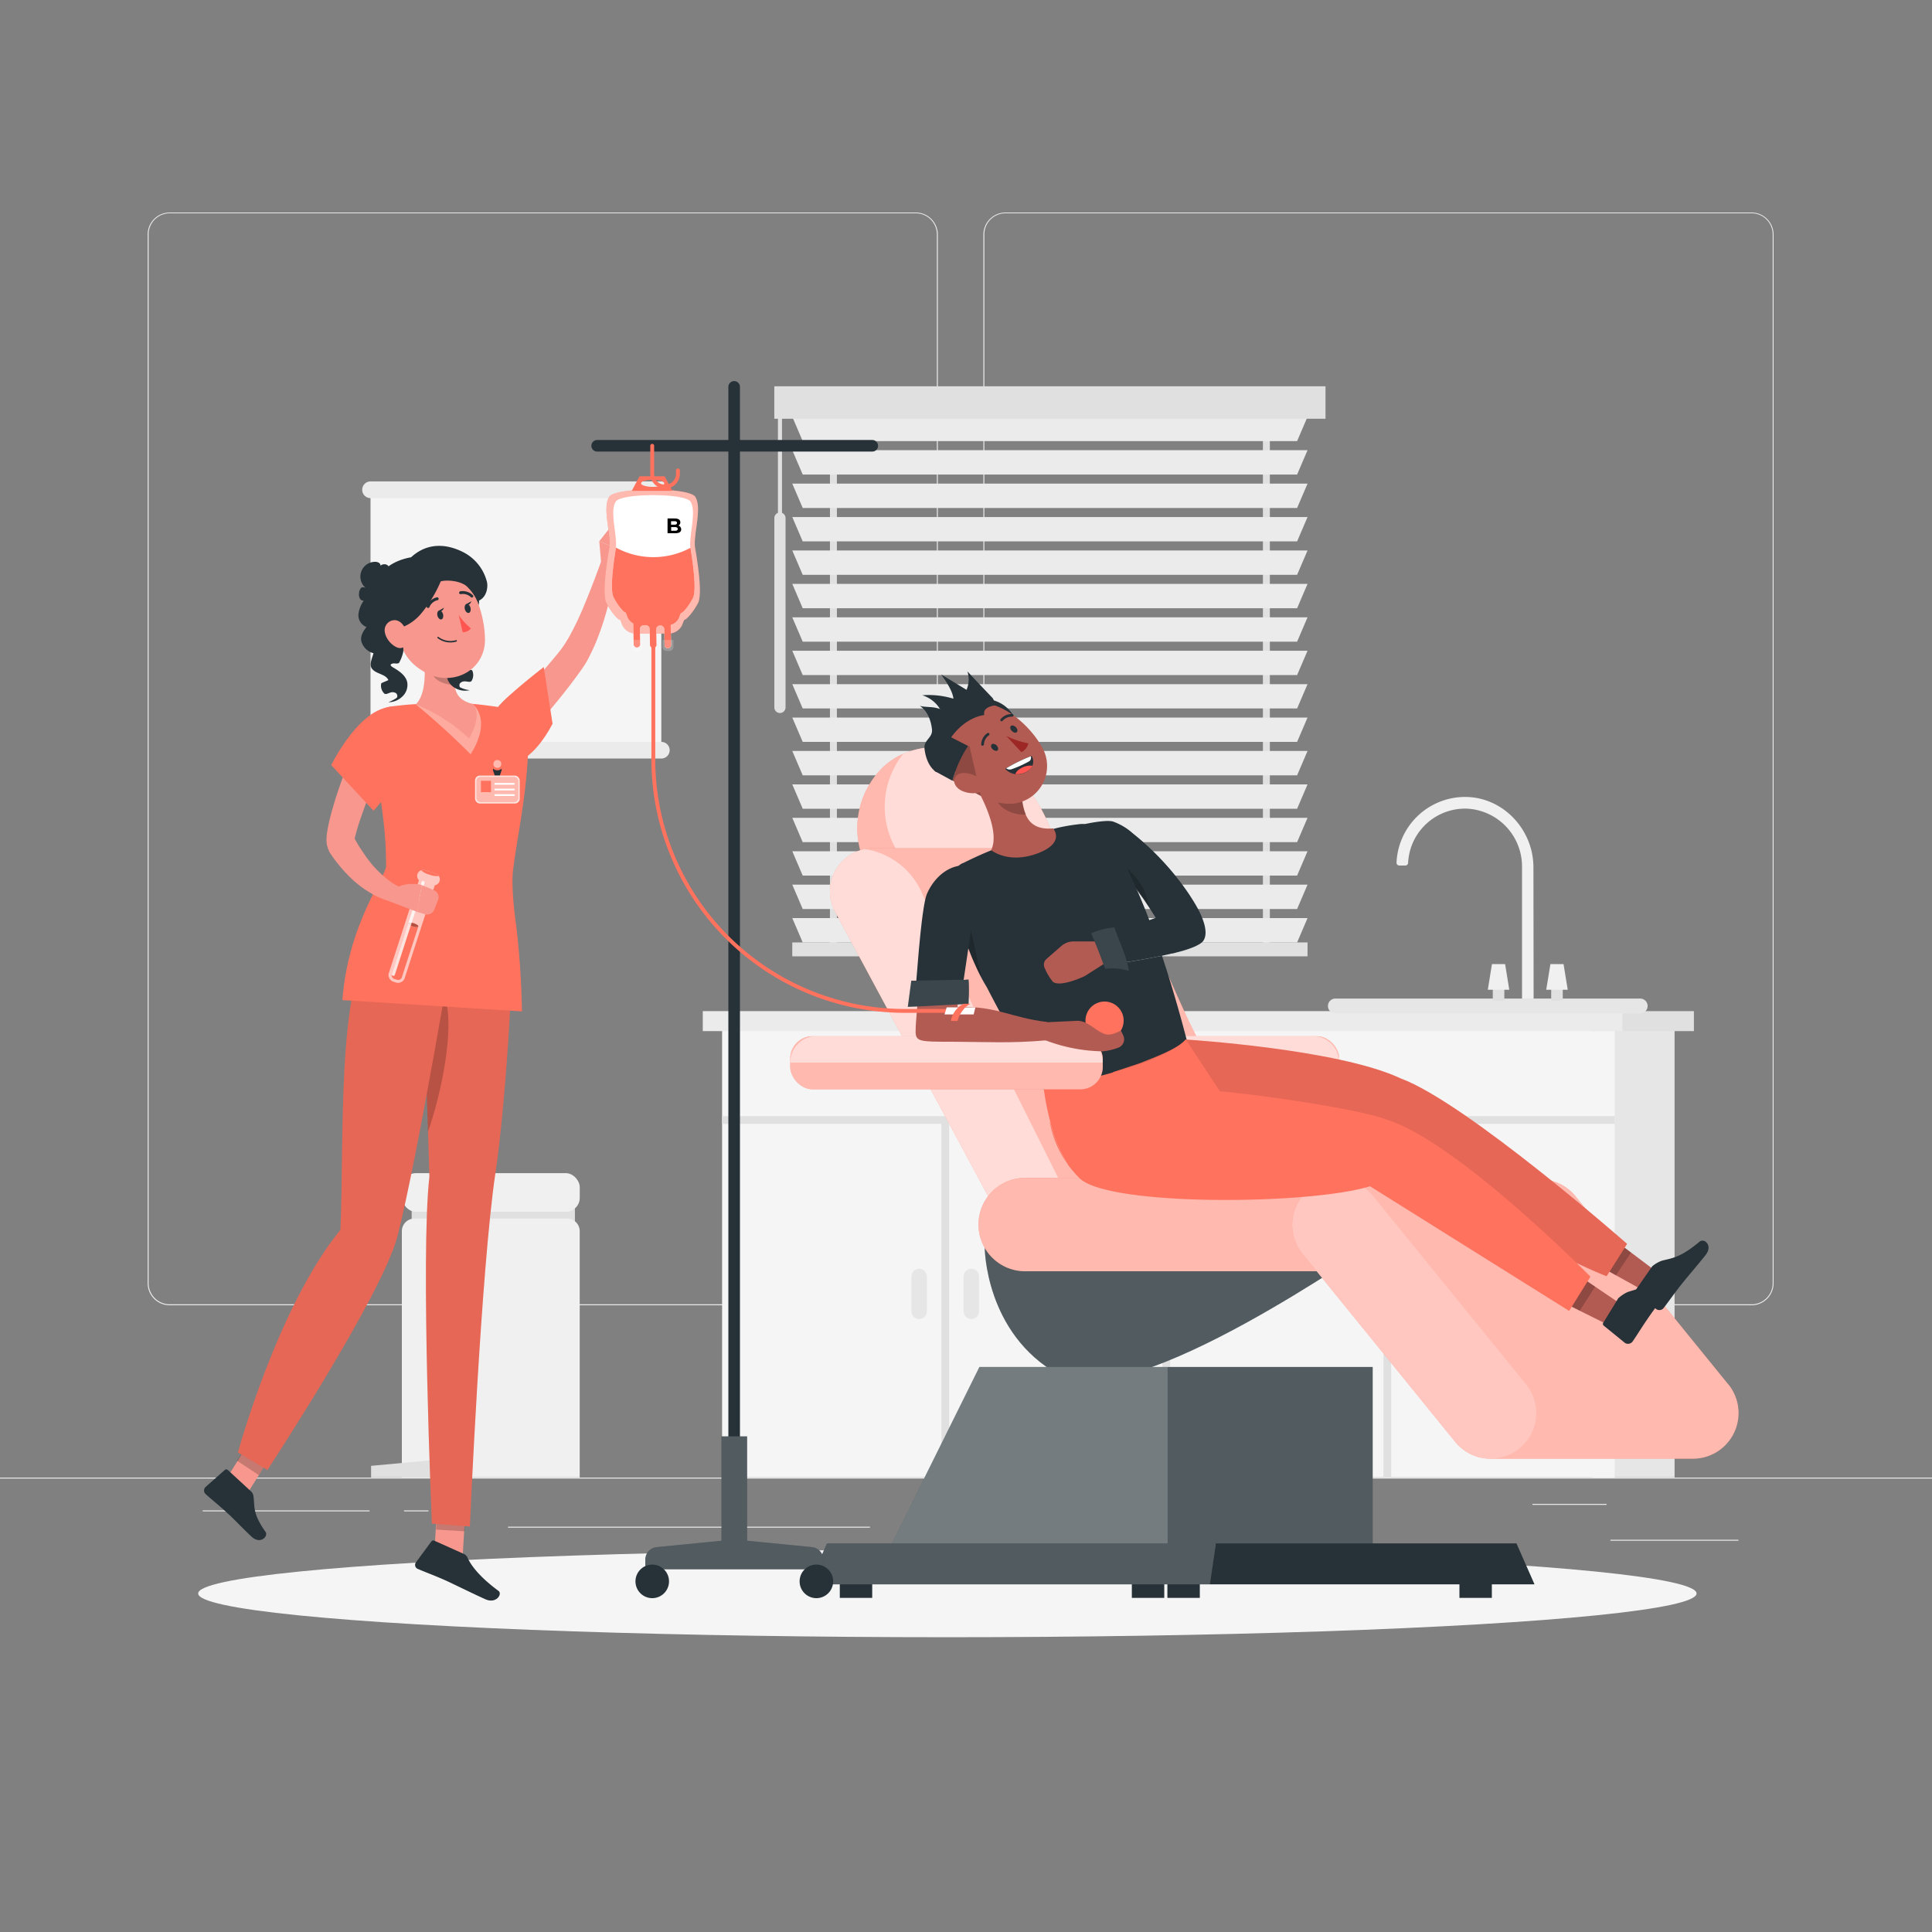 <svg xmlns="http://www.w3.org/2000/svg" viewBox="0 0 500 500"><rect x="0" y="0" width="500" height="500" fill="#808080" stroke="none"/><g id="freepik--background-complete--inject-1"><rect x="416.78" y="398.49" width="33.12" height="0.25" style="fill:#ebebeb"></rect><rect x="322.53" y="401.21" width="8.69" height="0.25" style="fill:#ebebeb"></rect><rect x="396.59" y="389.21" width="19.19" height="0.25" style="fill:#ebebeb"></rect><rect x="52.46" y="390.89" width="43.19" height="0.25" style="fill:#ebebeb"></rect><rect x="104.56" y="390.89" width="6.33" height="0.25" style="fill:#ebebeb"></rect><rect x="131.47" y="395.11" width="93.68" height="0.25" style="fill:#ebebeb"></rect><path d="M237,337.8H43.92a5.71,5.71,0,0,1-5.71-5.71V60.66A5.71,5.71,0,0,1,43.92,55H237a5.71,5.71,0,0,1,5.71,5.71V332.09A5.71,5.71,0,0,1,237,337.8ZM43.92,55.2a5.47,5.47,0,0,0-5.46,5.46V332.09a5.47,5.47,0,0,0,5.46,5.46H237a5.47,5.47,0,0,0,5.46-5.46V60.66A5.47,5.47,0,0,0,237,55.2Z" style="fill:#ebebeb"></path><path d="M453.31,337.8H260.21a5.72,5.72,0,0,1-5.71-5.71V60.66A5.72,5.72,0,0,1,260.21,55h193.1A5.71,5.71,0,0,1,459,60.66V332.09A5.71,5.71,0,0,1,453.31,337.8ZM260.21,55.2a5.47,5.47,0,0,0-5.46,5.46V332.09a5.47,5.47,0,0,0,5.46,5.46h193.1a5.47,5.47,0,0,0,5.46-5.46V60.66a5.47,5.47,0,0,0-5.46-5.46Z" style="fill:#ebebeb"></path><rect y="382.4" width="500" height="0.25" style="fill:#ebebeb"></rect><rect x="214.79" y="105.33" width="1.8" height="140.37" style="fill:#e0e0e0"></rect><rect x="326.84" y="105.33" width="1.8" height="140.37" style="fill:#e0e0e0"></rect><polygon points="335.69 114.16 207.74 114.16 205.04 107.86 338.39 107.86 335.69 114.16" style="fill:#ebebeb"></polygon><polygon points="335.69 122.81 207.74 122.81 205.04 116.51 338.39 116.51 335.69 122.81" style="fill:#ebebeb"></polygon><polygon points="335.69 131.46 207.74 131.46 205.04 125.16 338.39 125.16 335.69 131.46" style="fill:#ebebeb"></polygon><polygon points="335.69 140.11 207.74 140.11 205.04 133.81 338.39 133.81 335.69 140.11" style="fill:#ebebeb"></polygon><polygon points="335.69 148.76 207.74 148.76 205.04 142.46 338.39 142.46 335.69 148.76" style="fill:#ebebeb"></polygon><polygon points="335.69 157.41 207.74 157.41 205.04 151.11 338.39 151.11 335.69 157.41" style="fill:#ebebeb"></polygon><polygon points="335.69 166.06 207.74 166.06 205.04 159.76 338.39 159.76 335.69 166.06" style="fill:#ebebeb"></polygon><polygon points="335.69 174.71 207.74 174.71 205.04 168.41 338.39 168.41 335.69 174.71" style="fill:#ebebeb"></polygon><polygon points="335.69 183.35 207.74 183.35 205.04 177.06 338.39 177.06 335.69 183.35" style="fill:#ebebeb"></polygon><polygon points="335.69 192 207.74 192 205.04 185.7 338.39 185.7 335.69 192" style="fill:#ebebeb"></polygon><polygon points="335.69 200.65 207.74 200.65 205.04 194.35 338.39 194.35 335.69 200.65" style="fill:#ebebeb"></polygon><polygon points="335.69 209.3 207.74 209.3 205.04 203 338.39 203 335.69 209.3" style="fill:#ebebeb"></polygon><polygon points="335.69 217.95 207.74 217.95 205.04 211.65 338.39 211.65 335.69 217.95" style="fill:#ebebeb"></polygon><polygon points="335.69 226.6 207.74 226.6 205.04 220.3 338.39 220.3 335.69 226.6" style="fill:#ebebeb"></polygon><polygon points="335.69 235.25 207.74 235.25 205.04 228.95 338.39 228.95 335.69 235.25" style="fill:#ebebeb"></polygon><polygon points="335.69 243.9 207.74 243.9 205.04 237.6 338.39 237.6 335.69 243.9" style="fill:#ebebeb"></polygon><rect x="205.04" y="243.9" width="133.35" height="3.6" style="fill:#e0e0e0"></rect><rect x="200.39" y="99.97" width="142.65" height="8.4" style="fill:#e0e0e0"></rect><path d="M201.85,184.53h0a1.45,1.45,0,0,1-1.45-1.45v-49a1.45,1.45,0,0,1,1.45-1.45h0a1.45,1.45,0,0,1,1.45,1.45v49A1.45,1.45,0,0,1,201.85,184.53Z" style="fill:#e0e0e0"></path><rect x="201.33" y="106.69" width="1.05" height="29.1" style="fill:#e0e0e0"></rect><path d="M396.9,260.35h-3v-35.9a15,15,0,0,0-14-15.16,14.76,14.76,0,0,0-15.48,14,.73.73,0,0,1-.72.71h-1.55a.73.73,0,0,1-.73-.75,17.77,17.77,0,0,1,17.43-17c9.93-.17,18,8.29,18,18.22Z" style="fill:#f0f0f0"></path><rect x="412.06" y="264.27" width="21.32" height="118.09" style="fill:#e6e6e6"></rect><rect x="186.88" y="264.27" width="231" height="118.09" style="fill:#f5f5f5"></rect><polygon points="417.88 288.86 186.88 288.86 186.88 290.86 243.63 290.86 243.63 382.36 245.63 382.36 245.63 290.86 300.84 290.86 300.84 382.36 302.84 382.36 302.84 290.86 358.04 290.86 358.04 382.36 360.04 382.36 360.04 290.86 417.88 290.86 417.88 288.86" style="fill:#e0e0e0"></polygon><path d="M237.88,341.36h0a2,2,0,0,1-2-2v-9a2,2,0,0,1,2-2h0a2,2,0,0,1,2,2v9A2,2,0,0,1,237.88,341.36Z" style="fill:#e6e6e6"></path><path d="M251.38,341.36h0a2,2,0,0,1-2-2v-9a2,2,0,0,1,2-2h0a2,2,0,0,1,2,2v9A2,2,0,0,1,251.38,341.36Z" style="fill:#e6e6e6"></path><path d="M352.29,341.36h0a2,2,0,0,1-2-2v-9a2,2,0,0,1,2-2h0a2,2,0,0,1,2,2v9A2,2,0,0,1,352.29,341.36Z" style="fill:#e6e6e6"></path><path d="M365.79,341.36h0a2,2,0,0,1-2-2v-9a2,2,0,0,1,2-2h0a2,2,0,0,1,2,2v9A2,2,0,0,1,365.79,341.36Z" style="fill:#e6e6e6"></path><rect x="411.88" y="261.68" width="26.5" height="5.17" style="fill:#e0e0e0"></rect><rect x="181.88" y="261.68" width="238" height="5.17" style="fill:#ebebeb"></rect><path d="M424.48,262.27H345.59a1.92,1.92,0,0,1-1.92-1.92h0a1.92,1.92,0,0,1,1.92-1.92h78.89a1.92,1.92,0,0,1,1.92,1.92h0A1.92,1.92,0,0,1,424.48,262.27Z" style="fill:#e6e6e6"></path><rect x="401.45" y="255.2" width="2.99" height="3.8" style="fill:#e0e0e0"></rect><polygon points="405.73 256.15 400.16 256.15 401.25 249.5 404.64 249.5 405.73 256.15" style="fill:#f0f0f0"></polygon><rect x="386.33" y="255.2" width="2.99" height="3.8" style="fill:#e0e0e0"></rect><polygon points="390.6 256.15 385.04 256.15 386.12 249.5 389.52 249.5 390.6 256.15" style="fill:#f0f0f0"></polygon><rect x="95.89" y="126.75" width="75.26" height="67.4" style="fill:#f5f5f5"></rect><path d="M171.16,128.91H95.89a2.15,2.15,0,0,1-2.15-2.16h0a2.16,2.16,0,0,1,2.15-2.16h75.27a2.16,2.16,0,0,1,2.15,2.16h0A2.15,2.15,0,0,1,171.16,128.91Z" style="fill:#ebebeb"></path><path d="M171.16,196.31H95.89a2.16,2.16,0,0,1-2.15-2.16h0A2.16,2.16,0,0,1,95.89,192h75.27a2.16,2.16,0,0,1,2.15,2.16h0A2.16,2.16,0,0,1,171.16,196.31Z" style="fill:#ebebeb"></path><rect x="106.54" y="311.61" width="42.25" height="6.5" style="fill:#e0e0e0"></rect><path d="M107.31,315.36h39.45a3.27,3.27,0,0,1,3.27,3.27v63.73a0,0,0,0,1,0,0H104a0,0,0,0,1,0,0V318.63A3.27,3.27,0,0,1,107.31,315.36Z" style="fill:#f0f0f0"></path><rect x="104.04" y="303.61" width="46" height="10" rx="3.61" style="fill:#f0f0f0"></rect><polygon points="117.54 382.36 96.04 382.36 96.04 379.36 117.54 377.36 117.54 382.36" style="fill:#e0e0e0"></polygon></g><g id="freepik--Shadow--inject-1"><ellipse id="freepik--path--inject-1" cx="245.18" cy="412.39" rx="193.89" ry="11.32" style="fill:#f5f5f5"></ellipse></g><g id="freepik--character-2--inject-1"><path d="M254.84,322.77s0,22.31,19.22,33,81.9-34.84,80.79-33S254.84,322.77,254.84,322.77Z" style="fill:#263238"></path><path d="M254.84,322.77s0,22.31,19.22,33,81.9-34.84,80.79-33S254.84,322.77,254.84,322.77Z" style="fill:#fff;opacity:0.2"></path><path d="M274.66,226.54c-15.61.51-32.43,1-48,1.52A22.07,22.07,0,0,1,228.06,199a17.49,17.49,0,0,1,5.68-3.89c7.85-3.44,18.27-1.86,25.55,2.91,7.75,5.09,12.56,14,14.54,23.21A46.61,46.61,0,0,1,274.66,226.54Z" style="fill:#FF725E"></path><path d="M274.66,226.54c-15.61.51-32.43,1-48,1.52A22.07,22.07,0,0,1,228.06,199a17.49,17.49,0,0,1,5.68-3.89c7.85-3.44,18.27-1.86,25.55,2.91,7.75,5.09,12.56,14,14.54,23.21A46.61,46.61,0,0,1,274.66,226.54Z" style="fill:#fff;opacity:0.5"></path><path d="M273.83,221.22l-40.08,1.27a22,22,0,0,1,0-27.39c7.85-3.44,18.27-1.86,25.55,2.91C267,203.1,271.85,212,273.83,221.22Z" style="fill:#fff;opacity:0.5"></path><path d="M372.13,317.23a10.89,10.89,0,0,1-10.89,10.88H265.71L216.15,236a11.1,11.1,0,0,1-1.35-5.29,11.82,11.82,0,0,1,.37-2.83,11.17,11.17,0,0,1,8.65-8.14,10.4,10.4,0,0,1,2.18-.22h49a19.29,19.29,0,0,1,17.56,11.34l15,33.23,20.37,40.74s23.13.78,33.87,0S372.13,317.23,372.13,317.23Z" style="fill:#FF725E"></path><path d="M372.13,317.23a10.89,10.89,0,0,1-10.89,10.88H265.71L216.15,236a11.1,11.1,0,0,1-1.35-5.29,11.82,11.82,0,0,1,.37-2.83,11.17,11.17,0,0,1,8.65-8.14,10.4,10.4,0,0,1,2.18-.22h49a19.29,19.29,0,0,1,17.56,11.34l15,33.23,20.37,40.74s23.13.78,33.87,0S372.13,317.23,372.13,317.23Z" style="fill:#fff;opacity:0.5"></path><path d="M318.08,317.23a10.88,10.88,0,0,1-10.88,10.88H265.71L216.15,236a11.1,11.1,0,0,1-1.35-5.29,11.82,11.82,0,0,1,.37-2.83,11.17,11.17,0,0,1,8.65-8.14,19.26,19.26,0,0,1,14.67,11.12l15,33.23,20.37,40.74s23.12.78,33.86,0S318.08,317.23,318.08,317.23Z" style="fill:#fff;opacity:0.5"></path><path d="M385.13,329H265.31a12.08,12.08,0,0,1-12.08-12.09h0a12.08,12.08,0,0,1,12.08-12.08H385.13a12.08,12.08,0,0,1,12.09,12.08h0A12.09,12.09,0,0,1,385.13,329Z" style="fill:#FF725E"></path><path d="M397.21,316.91A12.09,12.09,0,0,1,385.13,329H265.31a12.08,12.08,0,1,1,0-24.16H385.13A12.08,12.08,0,0,1,397.21,316.91Z" style="fill:#fff;opacity:0.5"></path><path d="M447.26,358.26l-39.54-48.69a11.82,11.82,0,0,0-10.26-4.32H347.22a11.78,11.78,0,0,0-8.43,2.59h0a11.81,11.81,0,0,0-1.73,16.61l39.55,48.7a11.78,11.78,0,0,0,9.14,4.36H438a11.81,11.81,0,0,0,9.29-19.25Z" style="fill:#FF725E"></path><path d="M393.21,374.87h0a11.8,11.8,0,0,1-16.6-1.72l-39.55-48.7a11.81,11.81,0,0,1,1.73-16.61h0a11.79,11.79,0,0,1,16.6,1.73l39.55,48.69A11.8,11.8,0,0,1,393.21,374.87Z" style="fill:#fff;opacity:0.2"></path><path d="M447.26,358.26l-39.54-48.69a11.82,11.82,0,0,0-10.26-4.32H347.22a11.78,11.78,0,0,0-8.43,2.59h0a11.81,11.81,0,0,0-1.73,16.61l39.55,48.7a11.78,11.78,0,0,0,9.14,4.36H438a11.81,11.81,0,0,0,9.29-19.25Z" style="fill:#fff;opacity:0.5"></path><rect x="217.34" y="405.14" width="8.39" height="8.39" style="fill:#263238"></rect><rect x="302.12" y="405.14" width="8.39" height="8.39" style="fill:#263238"></rect><rect x="292.92" y="405.14" width="8.39" height="8.39" style="fill:#263238"></rect><rect x="377.7" y="405.14" width="8.39" height="8.39" style="fill:#263238"></rect><polygon points="355.25 405.14 228 405.14 253.48 353.77 355.25 353.77 355.25 405.14" style="fill:#263238"></polygon><polygon points="355.25 405.14 228 405.14 253.48 353.77 355.25 353.77 355.25 405.14" style="fill:#fff;opacity:0.2"></polygon><polygon points="302.18 405.14 228 405.14 253.48 353.77 302.18 353.77 302.18 405.14" style="fill:#fff;opacity:0.2"></polygon><polygon points="392.46 399.43 214.01 399.43 209.34 410.02 397.13 410.02 392.46 399.43" style="fill:#263238"></polygon><polygon points="314.69 399.43 214.01 399.43 209.34 410.02 313.13 410.02 314.69 399.43" style="fill:#fff;opacity:0.2"></polygon><rect x="265.72" y="268.16" width="80.88" height="13.76" rx="5.79" style="fill:#FF725E"></rect><rect x="265.72" y="268.16" width="80.88" height="13.76" rx="5.79" style="fill:#fff;opacity:0.5"></rect><path d="M346.59,275a6.88,6.88,0,0,0-6.88-6.88H272.6a6.88,6.88,0,0,0-6.88,6.88Z" style="fill:#fff;opacity:0.5"></path><g id="freepik--group--inject-1"><path d="M307.21,269.45a71.91,71.91,0,0,1-21,8.8l-16,3.87c-1.36-3.1-5.94-9.44-14.84-26.65a47.21,47.21,0,0,1-2.88-5.5,64.24,64.24,0,0,1-4.3-12.66,55.58,55.58,0,0,1-1.21-7.68.25.25,0,0,0,0-.07,4.59,4.59,0,0,1,2.18-6.19l.08,0c2.2-1.1,5-2.41,7.78-3.51a161.52,161.52,0,0,1,16.28-5.52,47,47,0,0,1,5.65-1,7.94,7.94,0,0,1,7.14,2.53C290,220,298.59,236.28,307.21,269.45Z" style="fill:#263238"></path><g style="opacity:0.7"><path d="M300.67,247.37c-3.91.81-8.16,1.5-11.39,2-.53-1.83-1.34-3.64-2-5.41L298,240Q299.31,243.4,300.67,247.37Z" style="fill:#fff"></path></g><path d="M269,220.67c-7.91,3.18-12.49-.66-12.49-.66,2.34-4.74-2.26-13.82-5.25-18.65l5.58,2.13,7.6,2.9a21.75,21.75,0,0,0,.44,2.54,10.31,10.31,0,0,0,.56,1.76v0l0,.09c1,2.37,3,4,7.1,3.6C272.56,214.4,275.71,217.93,269,220.67Z" style="fill:#b25b52"></path><path d="M264.42,206.39a21.75,21.75,0,0,0,.44,2.54,10.31,10.31,0,0,0,.56,1.76v0l0,.09c-2.36.29-6.07-1.05-7.17-3.2a11.73,11.73,0,0,1-.86-2.22Z" style="opacity:0.2;isolation:isolate"></path><path d="M262.24,193.9s3.37,1.71,4.15-2.41c-3.36-2.2-2.42-3.18-3.74-5.55a8.71,8.71,0,0,0-7.39-5l-2.36,1.5C245.29,189.24,262.24,193.9,262.24,193.9Z" style="fill:#263238"></path><path d="M243.92,194.83a9.9,9.9,0,0,1,6.48-12.41c7.56-2.57,15.91,4.91,19.26,10.91A9.78,9.78,0,0,1,260.48,208c-5.49-.35-8.4-3.65-13.83-8.85A10,10,0,0,1,243.92,194.83Z" style="fill:#b25b52"></path><path d="M267,195.62a36.53,36.53,0,0,0-6.85,3.37,4.37,4.37,0,0,0,5.72.6,2.82,2.82,0,0,0,1.25-3.73Z" style="fill:#263238"></path><path d="M264.05,198.93a4.78,4.78,0,0,1,3.15-.76,2.93,2.93,0,0,1-1.3,1.39,4.68,4.68,0,0,1-3.14.76A2.86,2.86,0,0,1,264.05,198.93Z" style="fill:#ff5652"></path><path d="M266.79,195.71a1.28,1.28,0,0,1-.33,1.25,27.31,27.31,0,0,1-4.54,2.07,1.54,1.54,0,0,1-1.53-.18A41.25,41.25,0,0,1,266.79,195.71Z" style="fill:#fff"></path><path d="M253.85,206l-7.35-4a30.89,30.89,0,0,1,4.05-9l.38.19Z" style="fill:#b25b52"></path><path d="M253.85,206l-7.35-4a30.89,30.89,0,0,1,4.05-9l.38.19Z" style="opacity:0.2;isolation:isolate"></path><path d="M250.55,193.06a30.89,30.89,0,0,0-4.05,9l-4.59-2.5,3.59-9.08Z" style="fill:#263238"></path><path d="M264.34,194.66a3.44,3.44,0,0,0,1.81-2.28,22.65,22.65,0,0,1-5.75-1.93Z" style="fill:#9d2724"></path><path d="M247.62,200.63c1.44-1.22,4.35-.29,5.91.74,1.75,1.15,2.15,3,.23,3.64a7,7,0,0,1-4.74-.31C247.14,203.89,246.19,201.85,247.62,200.63Z" style="fill:#b25b52"></path><path d="M256.68,192.61c.3-.25.93-.06,1.3.35s.46,1,.16,1.25-.84.07-1.29-.34S256.37,192.87,256.68,192.61Z" style="fill:#263238"></path><path d="M261.63,187.87c.31-.26.88-.11,1.3.34s.51,1,.2,1.28-.88.1-1.3-.35S261.33,188.12,261.63,187.87Z" style="fill:#263238"></path><path d="M259.16,186.65a.37.37,0,0,0,.32-.1,3.07,3.07,0,0,1,2.43-1.07.34.34,0,0,0,.39-.29v0a.37.37,0,0,0-.31-.4h0a3.69,3.69,0,0,0-3,1.3.37.37,0,0,0,0,.51A.45.45,0,0,0,259.16,186.65Z" style="fill:#263238"></path><path d="M254.44,192.93a.37.37,0,0,0,.2-.27,3,3,0,0,1,1.25-2.34.33.33,0,0,0,.13-.47v0a.36.36,0,0,0-.49-.12h0a3.73,3.73,0,0,0-1.6,2.89.36.36,0,0,0,.34.38A.37.37,0,0,0,254.44,192.93Z" style="fill:#263238"></path></g><polygon points="427.93 328.53 426.2 334.48 418.65 330.29 416.52 329.11 415.05 328.29 419.55 322.22 420.46 322.91 422.47 324.42 427.93 328.53" style="fill:#b25b52"></polygon><path d="M441.35,324.87c-2.09,2.63-4.11,4.93-5.63,6.82-2.48,3.08-3.28,4.36-5.18,6.83a1.41,1.41,0,0,1-1.94.25l-5-4.56h0a.55.55,0,0,1,0-.77h0l4-5.73a8.56,8.56,0,0,1,2.48-1.44c2.72-.7,4.8-.77,9.79-4.95a1.32,1.32,0,0,1,1.76.23C442.26,322.19,442.53,323.41,441.35,324.87Z" style="fill:#263238"></path><polygon points="422.11 324.14 418.19 330.06 416.52 329.11 420.46 322.91 422.11 324.14" style="opacity:0.2"></polygon><g id="freepik--group--inject-1"><path d="M421.09,321.91l-5.31,8.38S386,318.87,359.94,294.57l.08-.43c-14.8,3.72-58.14,4.37-65.1-3-3.66-4.06-6.23-8.37-6.87-13.68l6.87-2.28c3.62-1.47,9.88-3.69,11.93-6.15h0s39.42,2.41,55.64,10.06C379.49,285.35,421.09,321.91,421.09,321.91Z" style="fill:#FF725E"></path></g><g style="opacity:0.1"><g id="freepik--group--inject-1"><path d="M421.09,321.91l-5.31,8.38S386,318.87,359.94,294.57l.08-.43c-14.8,3.72-58.14,4.37-65.1-3-3.66-4.06-6.23-8.37-6.87-13.68l6.87-2.28c3.62-1.47,9.88-3.69,11.93-6.15h0s39.42,2.41,55.64,10.06C379.49,285.35,421.09,321.91,421.09,321.91Z"></path></g></g><polygon points="419.89 337.78 416.51 343.04 408.85 339.22 406.19 337.88 410.21 331.23 410.21 331.22 419.89 337.78" style="fill:#b25b52"></polygon><polygon points="412.83 332.99 408.92 339.06 408.85 339.22 406.19 337.88 410.21 331.23 412.83 332.99" style="opacity:0.2"></polygon><path d="M411.59,330.38l-.32.57-5.17,8.32L354.56,307c-15.27,4.8-67.36,5.28-75.09-2a22.21,22.21,0,0,1-1.63-1.76c-.56-.63-1.07-1.29-1.55-1.95a.33.33,0,0,1,0-.06,38.24,38.24,0,0,1-4.45-10.81,68.8,68.8,0,0,1-1.71-8.64c14.65-2.9,32.28-7.57,36.75-12.78l8.8,13.4c14.82,1.44,37.31,5,43.16,7.35C377,295.3,411.59,330.38,411.59,330.38Z" style="fill:#FF725E"></path><path d="M277.84,303.25h0a19.19,19.19,0,0,1-1.52-2C276.77,302,277.28,302.62,277.84,303.25Z" style="fill:#FF725E"></path><g id="freepik--group--inject-1"><path d="M433,332.22c-.38.54-.77,1.06-1.13,1.58h0v0l-.05.07-1.14,1.53-.51.68c-.26.36-.54.75-.84,1.14l-.6.8-1.2,1.66c-2.4,3.39-3.16,4.78-5,7.48a1.47,1.47,0,0,1-2,.38l-4.63-3.77-.86-.7h0a.57.57,0,0,1-.07-.81l3.82-6.25a9.36,9.36,0,0,1,2.51-1.66c2.81-.9,5-1.1,9.95-5.78C432.29,327.53,435,329.35,433,332.22Z" style="fill:#263238"></path><path d="M276.26,301.22a26.81,26.81,0,0,1-4.55-10.77l.1,0A38,38,0,0,0,276.26,301.22Z" style="fill:#FF725E"></path></g><rect x="204.51" y="268.16" width="80.88" height="13.76" rx="5.79" style="fill:#FF725E"></rect><rect x="204.51" y="268.16" width="80.88" height="13.76" rx="5.79" style="fill:#fff;opacity:0.5"></rect><path d="M285.39,275a6.88,6.88,0,0,0-6.88-6.88H211.4a6.88,6.88,0,0,0-6.89,6.88Z" style="fill:#fff;opacity:0.5"></path><path d="M271,269.22c-9.47.83-15.26.42-24.7.38-8.18,0-9.34,0-9.34-2.64,0-3,.7-8.15.7-11.12,3.68.23,6.95.63,10.58,0l-.44,4.75c10.29-.26,13.75,2.79,23.2,3.9Z" style="fill:#b25b52"></path><path d="M254,253a63.47,63.47,0,0,1-5.76-15.64l2-1.18Z" style="opacity:0.2;isolation:isolate"></path><path d="M248.08,224.09c-3.74.68-6.69,3.76-8.19,7.25s-2.72,23.24-2.77,22.46l-1.28,0-.9,6.77c4.81-.14,10.92-.58,15.72-.72,0,0,.21-4.28,0-6.37l-1.27.11,2.66-17.85a18.52,18.52,0,0,0-.68-8.56,6.15,6.15,0,0,0-.53-1.25C250.23,225,249.23,223.88,248.08,224.09Z" style="fill:#263238"></path><path d="M290.8,264.14a4.94,4.94,0,1,1-4.93-4.94A4.94,4.94,0,0,1,290.8,264.14Z" style="fill:#FF725E"></path><path d="M285.41,272.08a15.16,15.16,0,0,0,4.14-1,2.3,2.3,0,0,0,1.15-3.1c-.19-.42-.39-.84-.63-1.26-1.3.64-2.88,1.37-4.24.85-2.64-1-4.18-3.33-7-3.39l-8.42.4a10.07,10.07,0,0,0-.12,4.54A43,43,0,0,0,285.41,272.08Z" style="fill:#b25b52"></path><path d="M286.59,248.88l-5.85,3.73s-6.23,3-8.25,1.49a14.83,14.83,0,0,1-2.11-3.54,2,2,0,0,1,.32-2.27l4-3.49a4.84,4.84,0,0,1,3.13-1.16h7.49Z" style="fill:#b25b52"></path><path d="M311.4,243.5a1.38,1.38,0,0,1-.23.27,2,2,0,0,1-.31.26,2.84,2.84,0,0,1-.38.27,12,12,0,0,1-2.1,1c-.2.08-.42.17-.65.24s-.45.17-.7.24c-.48.15-1,.31-1.52.45l-.53.14-1.5.39-.16,0c-.85.2-1.74.4-2.64.59a1.8,1.8,0,0,1-.32.06c-3,.63-6.26,1.18-9,1.6-.37.06-.74.12-1.08.16l-1,.15c-.53-1.84-2.65-5.24-3.31-7l10.73-3.91,2.41-.88s-2.64-4.19-3.48-5.34-1.51-2.07-2.27-3.12c-3.26-6.8-5.6-11.56-8.24-13.75a7.44,7.44,0,0,0-4.62-2s5.66-1.28,7.56-.7a15.31,15.31,0,0,1,5.12,3.06,71,71,0,0,1,14.6,15.82c.07.11.17.25.26.41.37.56.73,1.13,1.07,1.7C310.85,236.45,313.08,241.1,311.4,243.5Z" style="fill:#263238"></path><path d="M297.37,234.78l-2.93-4.08c-1-2.23-1.89-4.21-2.76-5.95l1.15,1.1a15.47,15.47,0,0,1,4.54,8.93Z" style="opacity:0.2;isolation:isolate"></path><path d="M292.15,251.28a14.24,14.24,0,0,0-6.15-.54q-1.65-4.65-3.59-9.19a18.42,18.42,0,0,1,6-1.54C289.62,243.69,291.62,247.46,292.15,251.28Z" style="fill:#263238"></path><path d="M292.15,251.28a14.24,14.24,0,0,0-6.15-.54q-1.65-4.65-3.59-9.19a18.42,18.42,0,0,1,6-1.54C289.62,243.69,291.62,247.46,292.15,251.28Z" style="fill:#fff;opacity:0.1"></path><path d="M242.32,199.84c-1.92-1.33-2.79-3.75-3.06-6.07s2.21-2.77,1.93-5.09-1.2-4.74-3.14-6c1.67.45,3.79.09,5.3.93a8.27,8.27,0,0,0-4.68-3.68,22.15,22.15,0,0,1,8.07.89c-.18-2-2-4.65-3.19-6.29l6.59,4a6.79,6.79,0,0,0,.22-4.78c2.06,2.22,6.54,6.92,6.54,6.92l1,1.84c-4,.4-3.15,2.54-3.15,2.54S245.61,185.71,242.32,199.84Z" style="fill:#263238"></path><polygon points="235.84 253.82 250.68 253.5 250.66 259.87 234.94 260.59 235.84 253.82" style="fill:#fff;opacity:0.1"></polygon></g><g id="freepik--character-1--inject-1"><g id="freepik--freepik--character-1--inject-22--inject-1"><polygon points="112.51 400.14 119.67 403.95 120.35 392.59 112.99 392.18 112.51 400.14" style="fill:#f7978d"></polygon><path d="M120,402.14l-7.59-3.41a.65.65,0,0,0-.78.2l-4,5.43a1.11,1.11,0,0,0,.25,1.54l.21.12c2.67,1.14,4,1.56,7.38,3.06,2,.92,7.29,3.53,10.14,4.8s4.46-1.37,3.41-2.15c-4.72-3.49-7.06-6.43-8.06-8.68A1.78,1.78,0,0,0,120,402.14Z" style="fill:#263238"></path><polygon points="120.35 392.6 120.22 396.3 112.86 395.86 112.99 392.18 120.35 392.6" style="opacity:0.2"></polygon><path d="M132.22,232.47c1.49,8.87-1.14,52-4,71.07-3.76,25.28-6.62,91.52-6.62,91.52l-9.83-.76s-3-69.46-.64-89.77c-.69-26.2-2.73-72-2.73-72Z" style="fill:#FF725E"></path><path d="M132.22,232.47c1.49,8.87-1.14,52-4,71.07-3.76,25.28-6.62,91.52-6.62,91.52l-9.83-.76s-3-69.46-.64-89.77c-.69-26.2-2.73-72-2.73-72Z" style="opacity:0.1"></path><path d="M109.59,261.08c-.24-6.64,4.56-12.45,6.24.1,1.06,8-1.65,21.9-5.06,31.7C110.44,282.61,110,271.18,109.59,261.08Z" style="opacity:0.2"></path><polygon points="58.64 382.65 64.22 386.2 69.24 378.12 63.66 374.57 58.64 382.65" style="fill:#f7978d"></polygon><path d="M65.08,386.07l-6.14-5.65a.55.55,0,0,0-.76,0l-5,4.43a1.26,1.26,0,0,0,0,1.79l0,0c2.16,1.94,3.3,2.75,6,5.25,1.66,1.52,3.65,3.69,5.94,5.81s4.38-.14,3.61-1.23c-3.47-4.91-2.75-6.61-3.13-9.2A2.12,2.12,0,0,0,65.08,386.07Z" style="fill:#263238"></path><polygon points="69.24 378.13 66.98 381.75 61.33 378.02 63.65 374.57 69.24 378.13" style="opacity:0.2"></polygon><path d="M117.55,242.66s-9.28,56-14.66,77.17C99,335.07,69.2,380.43,69.2,380.43l-7.62-4.54s10.25-37.69,26.53-57.62c1-23.67-1-62.69,8.38-75.53Z" style="fill:#FF725E"></path><path d="M117.55,242.66s-9.28,56-14.66,77.17C99,335.07,69.2,380.43,69.2,380.43l-7.62-4.54s10.25-37.69,26.53-57.62c1-23.67-1-62.69,8.38-75.53Z" style="opacity:0.1"></path><path d="M131.62,195.62c3.36-3.4,6.51-6.9,9.59-10.53s6.07-7.32,8.87-11.24l.53-.73.57-.85c.37-.57.71-1.14,1-1.71.62-1.15,1.14-2.33,1.67-3.44a70.47,70.47,0,0,0,2.53-6.91,97.87,97.87,0,0,0,3.15-14,2,2,0,0,0-3.92-1l0,0c-1.56,4.31-3.23,8.67-5,12.82-.9,2.09-1.88,4.12-2.92,6.05-.52,1-1.07,1.88-1.64,2.75-.28.44-.58.85-.87,1.25l-.45.57-.52.65c-2.9,3.52-6,7-9,10.42s-6.27,6.84-9.4,10.18l0,0a4.1,4.1,0,1,0,5.92,5.67Z" style="fill:#f7978d"></path><path d="M155.67,146.68l-.58-6.59,7.06,2.91s-.79,3.91-3.73,5.45Z" style="fill:#f7978d"></path><path d="M128.45,184c-.87-1.19,12.27-11.38,12.27-11.38L143,187.28s-2.62,5.41-6.43,8.36S126.87,188.7,128.45,184Z" style="fill:#FF725E"></path><path d="M160.33,136.06l2.57,2a1.64,1.64,0,0,1,.52,1.93l-1.27,3-7.06-2.91,2.95-3.74A1.64,1.64,0,0,1,160.33,136.06Z" style="fill:#f7978d"></path><path d="M136.77,188.8c.12,14.79-2.75,26.32-4,36.49-.16,1.29-.41,5.56.85,14.46a218,218,0,0,1,1.46,22l-46.47-2.93c1.53-19.93,11.32-32,11.31-34.74,0-8.26-.9-16.71-4.5-32.89a6.92,6.92,0,0,1,5.26-8.25,4.62,4.62,0,0,1,.63-.11c2-.26,4.11-.49,6.3-.6a103.87,103.87,0,0,1,14.76-.06c3.46.3,7.17.88,9.82,1.32A5.48,5.48,0,0,1,136.77,188.8Z" style="fill:#FF725E"></path><path d="M129,201.8h-.6l-.79-2.38a.7.7,0,0,1,.67-.92h.84a.7.7,0,0,1,.67.92Z" style="fill:#263238"></path><circle cx="128.72" cy="197.71" r="1.65" style="fill:#FF725E"></circle><circle cx="128.72" cy="197.71" r="1.02" style="fill:#fff;opacity:0.5"></circle><rect x="122.94" y="200.72" width="11.57" height="7.23" rx="1.25" style="fill:#FF725E"></rect><rect x="122.94" y="200.72" width="11.57" height="7.23" rx="1.25" style="fill:#fff;opacity:0.8"></rect><rect x="123.34" y="201.12" width="10.75" height="6.41" rx="0.94" style="fill:#FF725E"></rect><rect x="123.34" y="201.12" width="10.75" height="6.41" rx="0.94" style="fill:#fff;opacity:0.5"></rect><rect x="124.47" y="202.07" width="2.6" height="2.94" style="fill:#FF725E"></rect><path d="M128.17,203.09a.23.23,0,0,1,0-.46H133a.23.23,0,1,1,0,.46Z" style="fill:#fff"></path><path d="M128.17,206a.23.23,0,0,1,0-.46H133a.23.23,0,1,1,0,.46Z" style="fill:#fff"></path><path d="M128.17,204.56a.23.23,0,0,1,0-.46H133a.23.23,0,1,1,0,.46Z" style="fill:#fff"></path><path d="M122.32,182.21s5.23,3.79-.52,13a191.33,191.33,0,0,0-14.22-12.94Z" style="fill:#fff;opacity:0.4;isolation:isolate"></path><path d="M103.67,234.35l-.88,0c-.17,0-.31-.09-.3-.2l.4-3.78c0-.11.17-.2.34-.2l.89,0c.17,0,.3.08.29.2l-.39,3.77C104,234.26,103.85,234.35,103.67,234.35Z" style="fill:#FF725E"></path><path d="M129.91,234.26l-.89,0c-.17,0-.31-.09-.3-.2l.4-3.78c0-.11.17-.2.34-.2h.89c.17,0,.31.09.29.2l-.39,3.78C130.23,234.16,130.08,234.25,129.91,234.26Z" style="fill:#FF725E"></path><path d="M116.79,234.3h-.88c-.18,0-.31-.09-.3-.2l.4-3.78c0-.11.16-.2.34-.2l.88,0c.17,0,.3.09.29.2l-.39,3.78A.33.33,0,0,1,116.79,234.3Z" style="fill:#FF725E"></path><path d="M92.14,192.33c-1.53,3.65-2.9,7.28-4.19,11-.63,1.85-1.26,3.7-1.8,5.67a50.72,50.72,0,0,0-1.45,6.11,15.79,15.79,0,0,0-.2,1.93,7.56,7.56,0,0,0,.09,1.5c0,.19.09.39.15.58l.09.35a3,3,0,0,0,.19.45l.12.24,0,.11h0l0,.08.11.16c.61.86,1.15,1.75,1.83,2.56a37.27,37.27,0,0,0,4.28,4.69,28,28,0,0,0,5.23,3.74,19.19,19.19,0,0,0,3,1.34c.52.18,1.06.35,1.6.49l.85.17c.32.06.55.09,1,.14l.58-4a3.17,3.17,0,0,0-.41-.21l-.54-.27c-.36-.19-.72-.4-1.07-.62A23.42,23.42,0,0,1,99.57,227a28.76,28.76,0,0,1-3.63-3.69c-.53-.71-1.09-1.36-1.58-2.13s-1-1.44-1.45-2.17-.88-1.55-1.34-2.32l0-.15,0-.08h0l0,.07,0,.16c0,.1.1.23.12.29a1,1,0,0,1,0,.18l.06.23c0,.18,0,.13,0,0a5.62,5.62,0,0,1,.18-.95,53.33,53.33,0,0,1,1.56-5.1c.61-1.75,1.25-3.54,1.92-5.31,1.34-3.55,2.73-7.15,4.1-10.68Z" style="fill:#f7978d"></path><path d="M112.77,226.1l-2.73-.89a1.57,1.57,0,0,0-2,1v0a1.54,1.54,0,0,0,.38,1.58l-7.78,24a1.81,1.81,0,0,0,1.16,2.27l.67.22a1.81,1.81,0,0,0,2.27-1.16l7.78-24a1.58,1.58,0,0,0,1.23-1.06v0A1.56,1.56,0,0,0,112.77,226.1Z" style="fill:#FF725E"></path><path d="M112.77,226.1l-2.73-.89a1.57,1.57,0,0,0-2,1v0a1.54,1.54,0,0,0,.38,1.58l-7.78,24a1.81,1.81,0,0,0,1.16,2.27l.67.22a1.81,1.81,0,0,0,2.27-1.16l7.78-24a1.58,1.58,0,0,0,1.23-1.06v0A1.56,1.56,0,0,0,112.77,226.1Z" style="fill:#fff;opacity:0.6"></path><path d="M109,225.24a5.09,5.09,0,0,0,2.16,1.12,5,5,0,0,0,2.41.36,1.54,1.54,0,0,0-.81-.62l-2.73-.89A1.58,1.58,0,0,0,109,225.24Z" style="fill:#FF725E"></path><path d="M106.84,239.76c-.71-.23-1.22-.59-1.16-.82l-4.26,13.15a1,1,0,0,0,.65,1.26l.67.21a1,1,0,0,0,1.26-.64l4.26-13.15C108.17,240,107.54,240,106.84,239.76Z" style="fill:#FF725E"></path><path d="M108.26,239.77c-.07.23-.71.22-1.42,0s-1.24-.6-1.16-.83.71-.23,1.42,0S108.34,239.54,108.26,239.77Z" style="fill:#FF725E"></path><path d="M108.26,239.77c-.07.23-.71.22-1.42,0s-1.24-.6-1.16-.83.71-.23,1.42,0S108.34,239.54,108.26,239.77Z" style="opacity:0.3"></path><g style="opacity:0.8"><path d="M109.12,228.23q-3.86,11.93-7.72,23.85a.41.41,0,0,0,.77.25q3.85-11.93,7.72-23.85a.41.41,0,0,0-.77-.25Z" style="fill:#fff"></path></g><path d="M100.74,233.26,108,236l1.16-7s-4.23-1-6.82,1Z" style="fill:#f7978d"></path><path d="M112.37,235.45l1-2.53a2,2,0,0,0-1.1-2.56l-3.13-1.3L108,236l2,.62A2,2,0,0,0,112.37,235.45Z" style="fill:#f7978d"></path><path d="M108.16,186.82c2,8.57-11.49,23-11.49,23L85.72,198s5.28-10.79,12-14.08C102.39,181.64,107.28,183,108.16,186.82Z" style="fill:#FF725E"></path><path d="M109,165.65c1,4.74,1.92,13.43-1.39,16.61a46.39,46.39,0,0,1,13.79,8.83c3.71-6.55,1-8.89,1-8.89-5.29-1.24-5.18-5.17-4.27-8.86Z" style="fill:#f7978d"></path><path d="M110,166.49a19.77,19.77,0,0,0,2,8.13c.87,1.75,3.24,2.52,5.64,2.7a13.06,13.06,0,0,1,.45-4Z" style="opacity:0.2"></path><path d="M115.44,143.77c-.22-.57.43-1.1,1-1.25A3.82,3.82,0,0,1,120,149c.2-.46,1.13-1,1.57-.78a2.06,2.06,0,0,1,.84,1.2,2.33,2.33,0,0,1,.15,1.3,1.08,1.08,0,0,1-.88.89,7.29,7.29,0,0,1,2.2,3.29,3.27,3.27,0,0,1-1.33,3.52c1.17.87,2.26,2.06,2.14,3.51a4.41,4.41,0,0,1-2.35,3.49c.65,1.24,1.86,2.61,1.27,3.87-.74,1.57-3.1,2.08-3.43,3.78.65.17,1.33.21,2,.38a2.87,2.87,0,0,1-.14,2.77c-.34.42-1,.15-1.54.13a1.65,1.65,0,0,0-1.47.51,1,1,0,0,0,0,1,7.45,7.45,0,0,0,2.52.76,5.2,5.2,0,0,1-3.94-.66,4.13,4.13,0,0,1-2-3.27c0-1.83,1.39-3.32,2.72-4.59.26-.25.63-.72.31-.89a1.37,1.37,0,0,0-1.05,0,2,2,0,0,1-1.06.15,9.8,9.8,0,0,1-1.51-2.15,3.39,3.39,0,0,1-.35-2.56,5,5,0,0,1,1-1.62,4.49,4.49,0,0,1,1.15-1.11c.52-.3,1.22-.49,1.37-1.07a1.08,1.08,0,0,0-.71-1.17,4.57,4.57,0,0,0-1.47-.24,2,2,0,0,1-1.36-.54c-.42-.48-.9-1.41-.64-2a2.55,2.55,0,0,1,.69-.74,7.73,7.73,0,0,0,2-3.72.69.69,0,0,0,0-.42c-.1-.32-.56-.35-.84-.17a9.1,9.1,0,0,0-.7.69c-.25.21-.68.3-.88,0-.53-.69-5.35-2.85-1.31-7.46.34-.39.42-.95.82-1.28A1.55,1.55,0,0,1,115.44,143.77Z" style="fill:#263238"></path><path d="M101.39,159.74c2.33,7.6,3.1,10.86,8,13.9,7.27,4.56,16.09.07,16.12-8,0-7.32-3.79-18.51-12-19.79a10.83,10.83,0,0,0-12.06,13.94Z" style="fill:#f7978d"></path><path d="M98.46,146.4c.09-.61-.67-1-1.28-1a3.82,3.82,0,0,0-2,7.13c-.3-.41-1.33-.75-1.7-.41a2.1,2.1,0,0,0-.55,1.36,2.42,2.42,0,0,0,.15,1.31,1.13,1.13,0,0,0,1.06.67,7.35,7.35,0,0,0-1.39,3.7,3.28,3.28,0,0,0,2.11,3.12c-.94,1.12-1.73,2.52-1.28,3.91a4.41,4.41,0,0,0,3.08,2.86c-.35,1.35-1.22,3-.35,4.06,1.08,1.36,3.49,1.31,4.2,2.89-.59.31-1.24.51-1.83.82a2.8,2.8,0,0,0,.77,2.66c.42.34,1-.08,1.52-.22a1.66,1.66,0,0,1,1.55.16,1,1,0,0,1,.27,1c-.11.35-1.85,1.16-2.28,1.32a5.23,5.23,0,0,0,3.69-1.55,4.1,4.1,0,0,0,1.19-3.63c-.39-1.79-2.12-2.92-3.7-3.85-.31-.18-.78-.55-.51-.79a1.43,1.43,0,0,1,1-.23,1.9,1.9,0,0,0,1.06-.09,9.49,9.49,0,0,0,1-2.44,3.36,3.36,0,0,0-.24-2.57,4.89,4.89,0,0,0-1.37-1.35,4.68,4.68,0,0,0-1.38-.81c-.57-.17-1.3-.19-1.57-.72a1.08,1.08,0,0,1,.42-1.31,4.79,4.79,0,0,1,1.38-.57,2,2,0,0,0,1.2-.83,2.3,2.3,0,0,0,.17-2.09,2.47,2.47,0,0,0-.85-.56,7.89,7.89,0,0,1-2.75-3.18.77.77,0,0,1-.14-.4c0-.33.47-.47.78-.36a7.31,7.31,0,0,1,.84.52c.3.15.73.13.87-.17.35-.78,4.55-4-.44-7.56-.41-.3-.63-.83-1.08-1.05A1.54,1.54,0,0,0,98.46,146.4Z" style="fill:#263238"></path><path d="M106.38,144.23c5.09-4.67,10.7-2.79,13.64-1.26a11.92,11.92,0,0,1,6,7.62c.31,1.27,0,4.21-2.47,5a12.79,12.79,0,0,0-2.84-3.93c-1.84-1.46-5.28-1.61-6.65-1.2a33.15,33.15,0,0,1-5.35,8.66c-2.18,2.41-5.39,4.12-8.6,3.67a13.18,13.18,0,0,1-1.94-13.38C100.14,145.09,106.38,144.23,106.38,144.23Z" style="fill:#263238"></path><path d="M99.67,164a5.73,5.73,0,0,0,2.83,3.44c1.8.92,3.12-.58,3-2.5-.14-1.73-1.25-4.3-3.23-4.44a2.6,2.6,0,0,0-2.56,3.5Z" style="fill:#f7978d"></path><path d="M113.2,159.31c.15.63.6,1.06,1,1s.61-.69.47-1.31-.61-1.06-1-1S113.05,158.68,113.2,159.31Z" style="fill:#263238"></path><path d="M120.3,157.63c.14.63.59,1.06,1,1s.62-.68.47-1.32-.6-1.05-1-1S120.14,157,120.3,157.63Z" style="fill:#263238"></path><path d="M120.6,156.39l1.4-.79S121.51,157,120.6,156.39Z" style="fill:#263238"></path><path d="M118.7,159.15a17.53,17.53,0,0,0,3.18,3.48,2.74,2.74,0,0,1-2.13,1Z" style="fill:#ff5652"></path><path d="M118.19,166a.19.19,0,0,0-.16-.33h0a5.12,5.12,0,0,1-4.55-.83.19.19,0,0,0-.25.28,5.38,5.38,0,0,0,4.91.91Z" style="fill:#263238"></path><path d="M111,157.28a.47.47,0,0,0,.13-.15,3,3,0,0,1,2.06-1.79.38.38,0,1,0-.12-.75h0a3.76,3.76,0,0,0-2.64,2.23.38.38,0,0,0,.21.5A.36.36,0,0,0,111,157.28Z" style="fill:#263238"></path><path d="M122.32,154.57l.05,0a.38.38,0,0,0,0-.54,3.79,3.79,0,0,0-3.26-1,.38.38,0,0,0-.28.45h0a.38.38,0,0,0,.46.28,3,3,0,0,1,2.61.82A.36.36,0,0,0,122.32,154.57Z" style="fill:#263238"></path><path d="M113.5,158.08l1.41-.8S114.42,158.65,113.5,158.08Z" style="fill:#263238"></path></g></g><g id="freepik--blood-bag--inject-1"><path d="M190,385.53a1.5,1.5,0,0,1-1.5-1.5V100.13a1.5,1.5,0,1,1,3,0V384A1.5,1.5,0,0,1,190,385.53Z" style="fill:#263238"></path><path d="M225.74,116.87H154.55a1.5,1.5,0,0,1,0-3h71.19a1.5,1.5,0,0,1,0,3Z" style="fill:#263238"></path><path d="M170,400.39l16.72-1.65v-27h6.63v27l16.79,1.65a3.25,3.25,0,0,1,2.93,3.24v2.51H167v-2.51A3.25,3.25,0,0,1,170,400.39Z" style="fill:#263238"></path><path d="M170,400.39l16.72-1.65v-27h6.63v27l16.79,1.65a3.25,3.25,0,0,1,2.93,3.24v2.51H167v-2.51A3.25,3.25,0,0,1,170,400.39Z" style="fill:#fff;opacity:0.2;isolation:isolate"></path><path d="M206.94,409.25a4.34,4.34,0,1,0,4.34-4.33A4.33,4.33,0,0,0,206.94,409.25Z" style="fill:#263238"></path><path d="M173.14,409.25a4.34,4.34,0,1,1-4.33-4.33A4.33,4.33,0,0,1,173.14,409.25Z" style="fill:#263238"></path><path d="M180.65,156.06c-1.19,2.29-3,4.3-3.43,4.3-.15,0-.34.42-.53,1a3.84,3.84,0,0,1-3.69,2.6h-8.41a3.84,3.84,0,0,1-3.69-2.6c-.18-.55-.37-1-.53-1-.45,0-2.24-2-3.43-4.3s.15-10.89.75-14.19-1.94-10.46,0-13.33c1.66-2.46,20.55-2.46,22.21,0,1.94,2.87-.59,10,0,13.33S181.84,153.77,180.65,156.06Z" style="fill:#FF725E"></path><path d="M180.65,156.06c-1.19,2.29-3,4.3-3.43,4.3-.15,0-.34.42-.53,1a3.84,3.84,0,0,1-3.69,2.6h-8.41a3.84,3.84,0,0,1-3.69-2.6c-.18-.55-.37-1-.53-1-.45,0-2.24-2-3.43-4.3s.15-10.89.75-14.19-1.94-10.46,0-13.33c1.66-2.46,20.55-2.46,22.21,0,1.94,2.87-.59,10,0,13.33S181.84,153.77,180.65,156.06Z" style="fill:#fff;opacity:0.5"></path><path d="M172,123.26h-6.49l-2,3.76H174ZM168.9,126c-1.65,0-3-.42-3-.92s1.34-.92,3-.92,3,.41,3,.92S170.55,126,168.9,126Z" style="fill:#FF725E"></path><path d="M159.36,141.88c.52-3-1.69-9.47,0-12.07,1.45-2.23,17.88-2.23,19.34,0,1.68,2.6-.52,9.08,0,12.07s1.68,10.77.64,12.85-2.59,3.89-3,3.89c-.13,0-.3.39-.46.89a3.34,3.34,0,0,1-2.3,2.23l.1,5.19a.84.84,0,0,1-.84.84.85.85,0,0,1-.85-.84l-.07-4.06a1,1,0,0,0-1-1h-.09a1,1,0,0,0-1,1l.07,4a.84.84,0,1,1-1.68,0l-.08-4.06a1,1,0,0,0-1-1h-.54a1,1,0,0,0-1,1l.08,4a.85.85,0,0,1-1.69,0l-.1-5.45a3.35,3.35,0,0,1-1.64-2c-.16-.5-.33-.89-.46-.89-.39,0-1.95-1.82-3-3.89s.12-9.87.64-12.85" style="fill:#fff"></path><path d="M176.29,137c0,.66-.52,1-1.53,1h-2v-3.82h1.86c1,0,1.45.4,1.45,1a.91.91,0,0,1-.51.84A1,1,0,0,1,176.29,137Zm-2.62-2.11v.9h.88c.43,0,.66-.16.66-.46s-.23-.44-.66-.44Zm1.73,2c0-.32-.24-.47-.7-.47h-1v.94h1C175.16,137.36,175.4,137.22,175.4,136.89Z"></path><path d="M178.7,141.88c.51,3,1.68,10.77.64,12.85s-2.59,3.89-3,3.89c-.13,0-.3.39-.46.89a3.34,3.34,0,0,1-2.3,2.23l.1,5.19a.84.84,0,0,1-.84.84.85.85,0,0,1-.85-.84l-.07-4.06a1,1,0,0,0-1-1h-.09a1,1,0,0,0-1,1l.07,4a.84.84,0,1,1-1.68,0l-.08-4.06a1,1,0,0,0-1-1h-.54a1,1,0,0,0-1,1l.08,4a.85.85,0,0,1-1.69,0l-.1-5.45a3.35,3.35,0,0,1-1.64-2c-.16-.5-.33-.89-.46-.89-.39,0-1.95-1.82-3-3.89s.12-9.87.64-12.85h0a20.24,20.24,0,0,0,19.34,0Z" style="fill:#FF725E"></path><path d="M163.32,165.63h2.86v1.75a1.11,1.11,0,0,1-1.11,1.1h-.65a1.1,1.1,0,0,1-1.1-1.1Z" style="fill:#fff;opacity:0.2"></path><path d="M171.44,165.63h2.85v1.75a1.1,1.1,0,0,1-1.1,1.1h-.65a1.1,1.1,0,0,1-1.1-1.1Z" style="fill:#fff;opacity:0.2"></path><path d="M172.12,126.45a3.84,3.84,0,0,1-3.83-3.83v-7.25a.5.5,0,0,1,.5-.5.5.5,0,0,1,.5.5v7.25a2.83,2.83,0,1,0,5.66,0v-.9a.5.5,0,1,1,1,0v.9A3.84,3.84,0,0,1,172.12,126.45Z" style="fill:#FF725E"></path><path d="M248.23,262.12h-14a65.63,65.63,0,0,1-65.65-65.65V167.23h1v29.24a64.63,64.63,0,0,0,64.65,64.65h14Z" style="fill:#FF725E"></path><polygon points="251.98 262.53 244.44 262.53 245 260.71 252.43 260.71 251.98 262.53" style="fill:#fff"></polygon><path d="M251.2,259.78c-1.53.52-3.21,3.11-3.37,4.43h-1.7c0-1.49,1.77-4,3.38-4.43Z" style="fill:#FF725E"></path></g></svg>